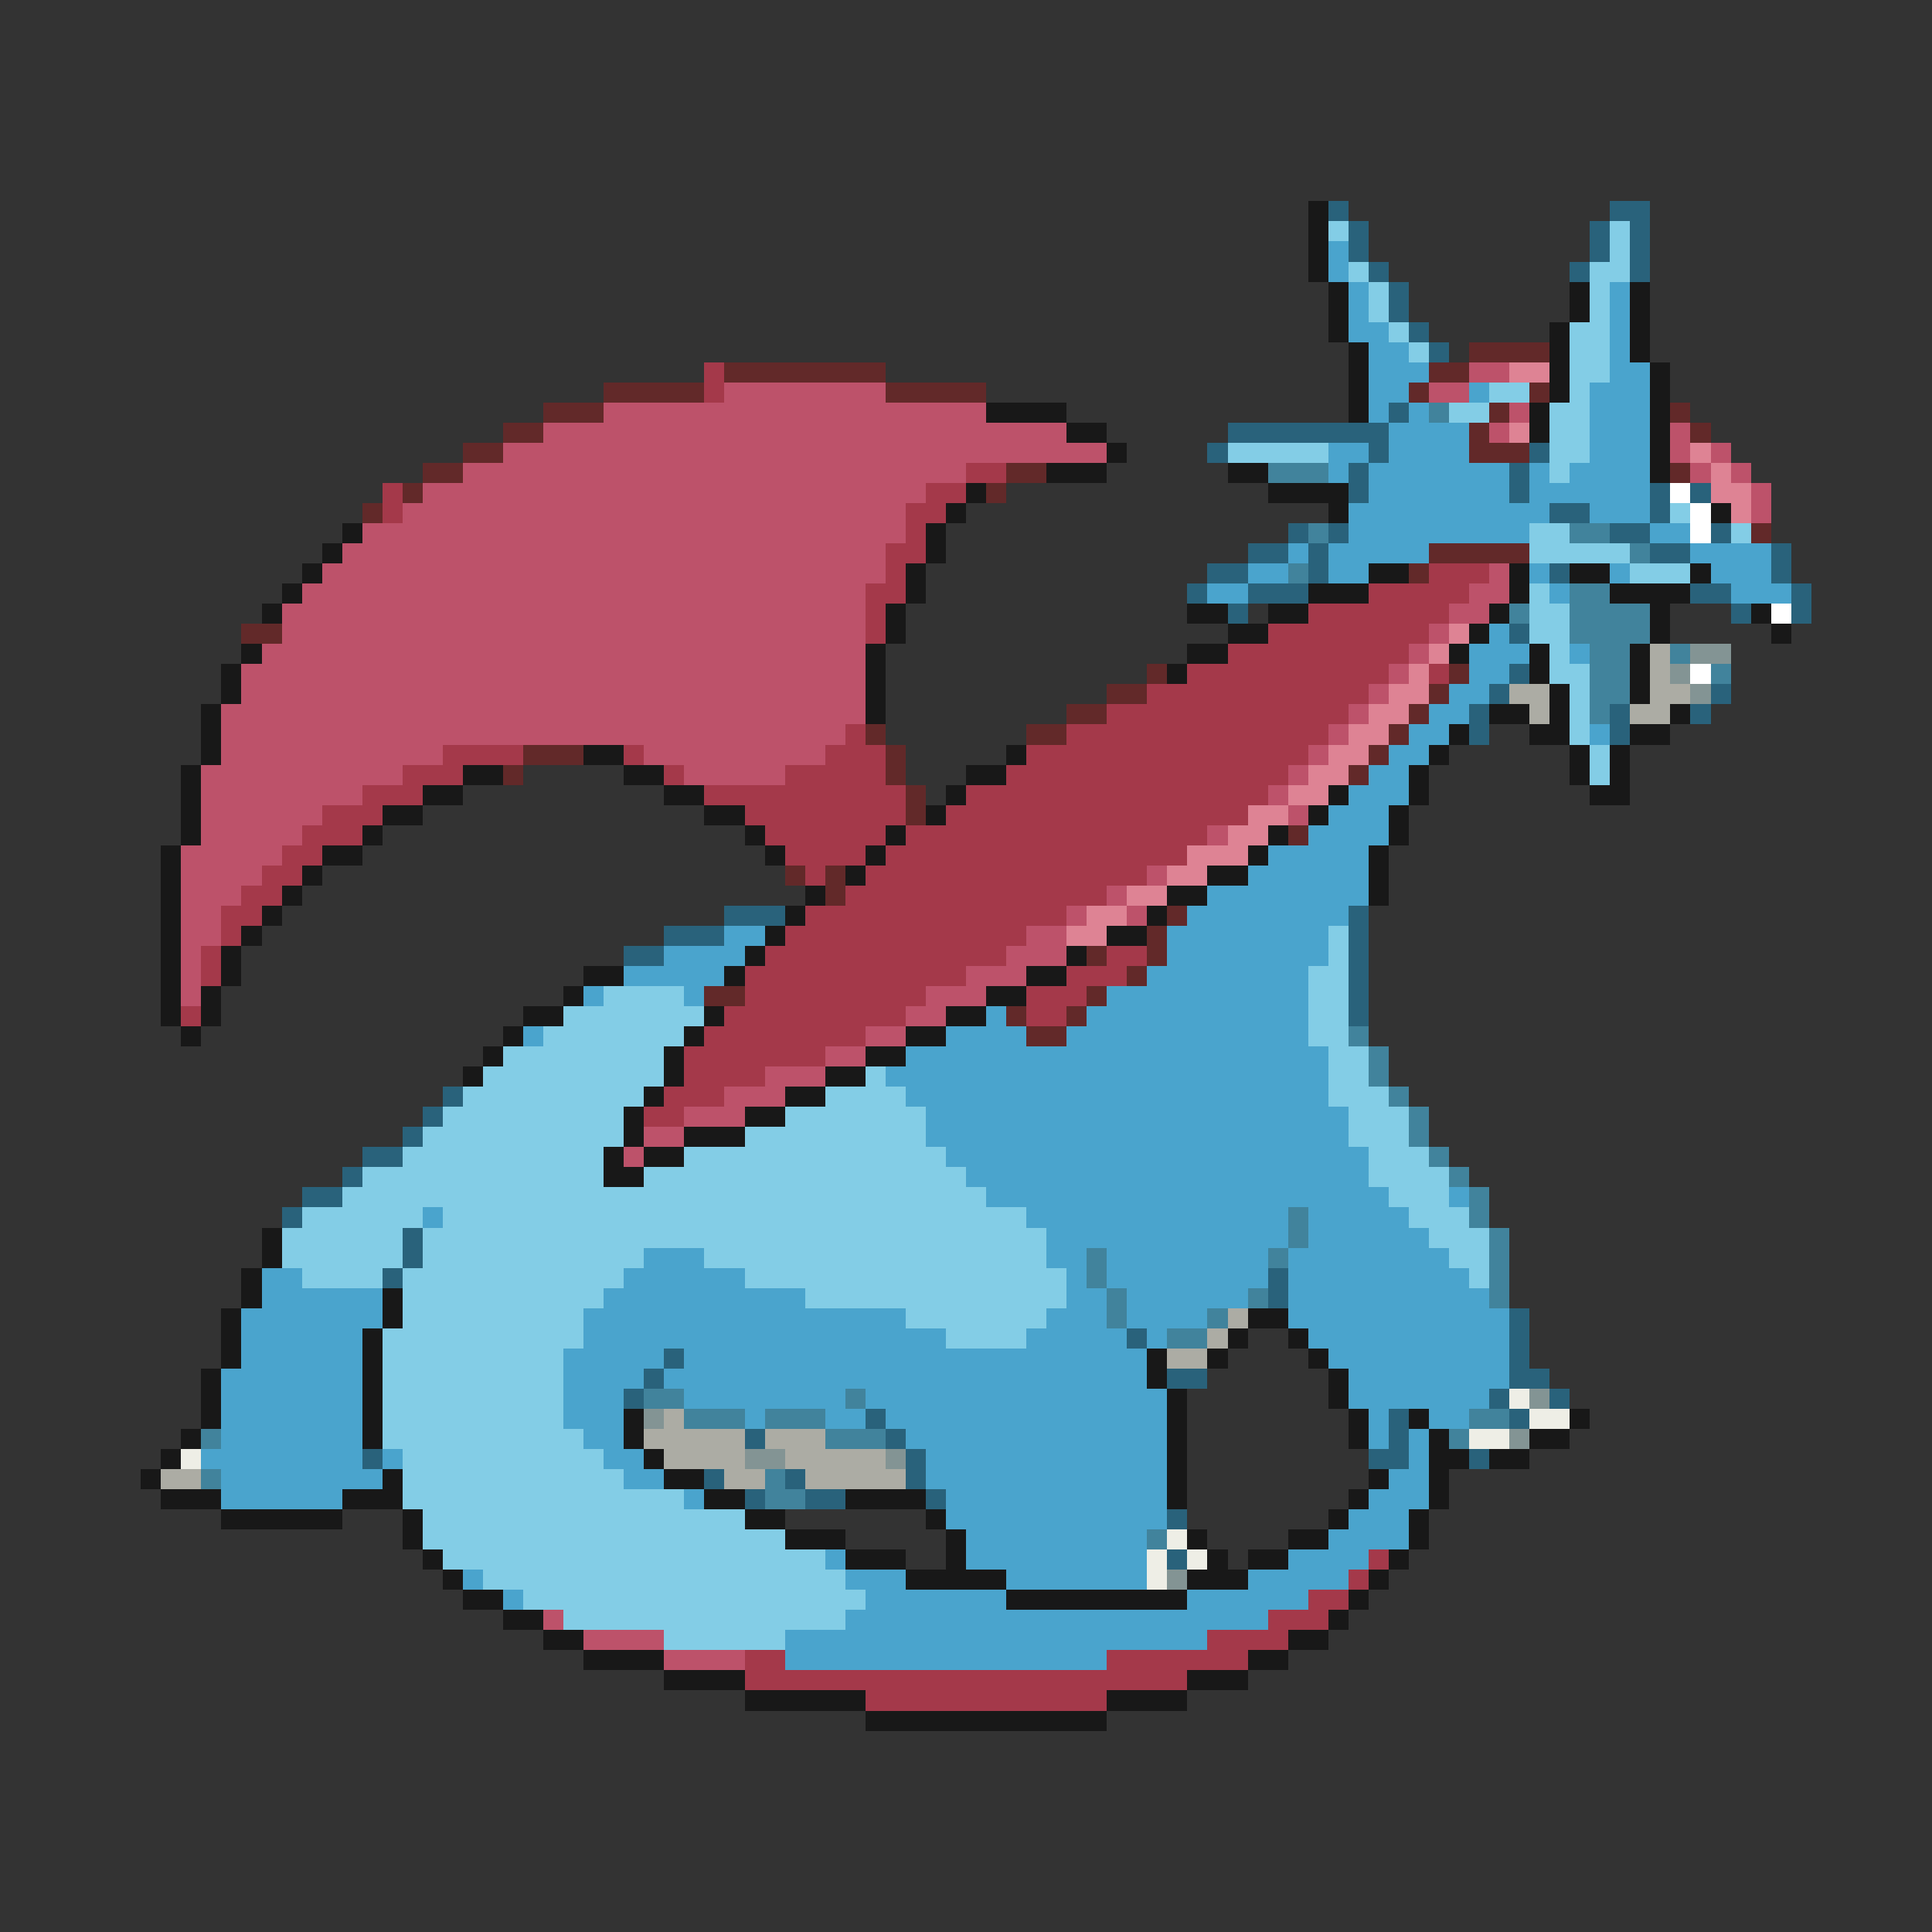 <svg xmlns="http://www.w3.org/2000/svg" viewBox="0 -0.5 96 96" shape-rendering="crispEdges">
<rect x="0" y="-0.5" width="96" height="96" fill="#333333" stroke="none"/>
<path stroke="#181818" d="M65 10h1M65 11h1M65 12h1M65 13h1M66 14h1M78 14h1M81 14h1M66 15h1M78 15h1M81 15h1M66 16h1M77 16h1M81 16h1M67 17h1M77 17h1M81 17h1M67 18h1M77 18h1M82 18h1M67 19h1M77 19h1M82 19h1M49 20h4M67 20h1M76 20h1M82 20h1M53 21h2M76 21h1M82 21h1M55 22h1M82 22h1M52 23h3M61 23h2M82 23h1M48 24h1M63 24h4M47 25h1M66 25h1M85 25h1M17 26h1M46 26h1M16 27h1M46 27h1M15 28h1M45 28h1M68 28h2M75 28h1M78 28h2M84 28h1M14 29h1M45 29h1M65 29h3M75 29h1M80 29h4M13 30h1M44 30h1M59 30h2M63 30h2M74 30h1M82 30h1M87 30h1M44 31h1M61 31h2M73 31h1M82 31h1M88 31h1M12 32h1M43 32h1M59 32h2M72 32h1M76 32h1M81 32h1M11 33h1M43 33h1M58 33h1M76 33h1M81 33h1M11 34h1M43 34h1M77 34h1M81 34h1M10 35h1M43 35h1M74 35h2M77 35h1M83 35h1M10 36h1M72 36h1M76 36h2M81 36h2M10 37h1M29 37h2M50 37h1M71 37h1M78 37h1M80 37h1M9 38h1M23 38h2M31 38h2M48 38h2M70 38h1M78 38h1M80 38h1M9 39h1M21 39h2M33 39h2M47 39h1M66 39h1M70 39h1M79 39h2M9 40h1M19 40h2M35 40h2M46 40h1M65 40h1M69 40h1M9 41h1M18 41h1M37 41h1M44 41h1M63 41h1M69 41h1M8 42h1M16 42h2M38 42h1M43 42h1M62 42h1M68 42h1M8 43h1M15 43h1M42 43h1M60 43h2M68 43h1M8 44h1M14 44h1M40 44h1M58 44h2M68 44h1M8 45h1M13 45h1M39 45h1M57 45h1M8 46h1M12 46h1M38 46h1M55 46h2M8 47h1M11 47h1M37 47h1M53 47h1M8 48h1M11 48h1M29 48h2M36 48h1M51 48h2M8 49h1M10 49h1M28 49h1M49 49h2M8 50h1M10 50h1M26 50h2M35 50h1M47 50h2M9 51h1M25 51h1M34 51h1M45 51h2M24 52h1M33 52h1M43 52h2M23 53h1M33 53h1M41 53h2M32 54h1M39 54h2M31 55h1M37 55h2M31 56h1M34 56h3M30 57h1M32 57h2M30 58h2M13 61h1M13 62h1M12 63h1M12 64h1M19 64h1M11 65h1M19 65h1M62 65h2M11 66h1M18 66h1M61 66h1M64 66h1M11 67h1M18 67h1M57 67h1M60 67h1M65 67h1M10 68h1M18 68h1M57 68h1M66 68h1M10 69h1M18 69h1M58 69h1M66 69h1M10 70h1M18 70h1M31 70h1M58 70h1M67 70h1M70 70h1M78 70h1M9 71h1M18 71h1M31 71h1M58 71h1M67 71h1M71 71h1M76 71h2M8 72h1M32 72h1M58 72h1M71 72h2M74 72h2M7 73h1M19 73h1M33 73h2M58 73h1M68 73h1M71 73h1M8 74h3M17 74h3M35 74h2M42 74h4M58 74h1M67 74h1M71 74h1M11 75h6M20 75h1M37 75h2M46 75h1M66 75h1M70 75h1M20 76h1M39 76h3M47 76h1M59 76h1M64 76h2M70 76h1M21 77h1M42 77h3M47 77h1M60 77h1M62 77h2M69 77h1M22 78h1M45 78h5M59 78h3M68 78h1M23 79h2M50 79h9M67 79h1M25 80h2M66 80h1M27 81h2M64 81h2M29 82h4M62 82h2M33 83h4M59 83h3M37 84h6M55 84h4M43 85h12" />
<path stroke="#29627b" d="M66 10h1M80 10h2M67 11h1M79 11h1M81 11h1M67 12h1M79 12h1M81 12h1M68 13h1M78 13h1M81 13h1M69 14h1M69 15h1M70 16h1M71 17h1M69 20h1M61 21h8M60 22h1M68 22h1M76 22h1M67 23h1M75 23h1M67 24h1M75 24h1M82 24h1M84 24h1M77 25h2M82 25h1M64 26h1M66 26h1M80 26h2M85 26h1M62 27h2M65 27h1M82 27h2M88 27h1M60 28h2M65 28h1M77 28h1M88 28h1M59 29h1M62 29h3M84 29h2M89 29h1M61 30h1M86 30h1M89 30h1M75 31h1M75 33h1M74 34h1M85 34h1M73 35h1M80 35h1M84 35h1M73 36h1M80 36h1M36 45h3M67 45h1M33 46h3M67 46h1M31 47h2M67 47h1M67 48h1M67 49h1M67 50h1M22 54h1M21 55h1M20 56h1M18 57h2M17 58h1M15 59h2M14 60h1M20 61h1M20 62h1M19 63h1M63 63h1M63 64h1M75 65h1M56 66h1M75 66h1M33 67h1M75 67h1M32 68h1M58 68h2M75 68h2M31 69h1M74 69h1M77 69h1M43 70h1M69 70h1M75 70h1M37 71h1M44 71h1M69 71h1M18 72h1M45 72h1M68 72h2M73 72h1M35 73h1M39 73h1M45 73h1M37 74h1M40 74h2M46 74h1M58 75h1M58 77h1" />
<path stroke="#83cde6" d="M66 11h1M80 11h1M80 12h1M67 13h1M79 13h2M68 14h1M79 14h1M68 15h1M79 15h1M69 16h1M78 16h2M70 17h1M78 17h2M78 18h2M74 19h2M78 19h1M72 20h2M77 20h2M77 21h2M61 22h5M77 22h2M77 23h1M83 25h1M76 26h2M86 26h1M76 27h5M81 28h3M76 29h1M76 30h2M76 31h2M77 32h1M77 33h2M78 34h1M78 35h1M78 36h1M79 37h1M79 38h1M66 46h1M66 47h1M65 48h2M30 49h4M65 49h2M28 50h7M65 50h2M27 51h7M65 51h2M25 52h8M66 52h2M24 53h9M43 53h1M66 53h2M23 54h9M41 54h4M66 54h3M22 55h9M39 55h7M67 55h3M21 56h10M37 56h9M67 56h3M20 57h10M34 57h13M68 57h3M18 58h12M32 58h16M68 58h4M17 59h32M69 59h3M15 60h6M22 60h29M70 60h3M14 61h6M21 61h31M71 61h3M14 62h6M21 62h11M35 62h17M72 62h2M15 63h4M20 63h11M37 63h16M73 63h1M20 64h10M40 64h13M20 65h9M45 65h7M19 66h10M47 66h4M19 67h9M19 68h9M19 69h9M19 70h9M19 71h10M20 72h10M20 73h11M20 74h14M21 75h16M21 76h18M22 77h19M24 78h18M26 79h17M28 80h14M33 81h6" />
<path stroke="#4aa4cd" d="M66 12h1M66 13h1M67 14h1M80 14h1M67 15h1M80 15h1M67 16h2M80 16h1M68 17h2M80 17h1M68 18h3M80 18h2M68 19h2M73 19h1M79 19h3M68 20h1M70 20h1M79 20h3M69 21h4M79 21h3M66 22h2M69 22h4M79 22h3M66 23h1M68 23h7M76 23h1M78 23h4M68 24h7M76 24h6M67 25h10M79 25h3M67 26h9M82 26h2M64 27h1M66 27h5M84 27h4M62 28h2M66 28h2M76 28h1M80 28h1M85 28h3M60 29h2M77 29h1M86 29h3M74 31h1M73 32h3M78 32h1M73 33h2M72 34h2M71 35h2M70 36h2M79 36h1M69 37h2M68 38h2M67 39h3M66 40h3M65 41h4M63 42h5M62 43h6M60 44h8M59 45h8M36 46h2M58 46h8M33 47h4M58 47h8M31 48h5M57 48h8M29 49h1M34 49h1M55 49h10M49 50h1M54 50h11M26 51h1M47 51h4M53 51h12M45 52h21M44 53h22M45 54h21M46 55h21M46 56h21M47 57h21M48 58h20M49 59h20M72 59h1M21 60h1M51 60h13M65 60h5M52 61h12M65 61h6M32 62h3M52 62h2M55 62h8M64 62h8M13 63h2M31 63h6M53 63h1M55 63h8M64 63h9M13 64h6M30 64h10M53 64h2M56 64h6M64 64h10M12 65h7M29 65h16M52 65h3M56 65h4M64 65h11M12 66h6M29 66h18M51 66h5M57 66h1M65 66h10M12 67h6M28 67h5M34 67h23M66 67h9M11 68h7M28 68h4M33 68h24M67 68h8M11 69h7M28 69h3M34 69h8M43 69h15M67 69h7M11 70h7M28 70h3M37 70h1M41 70h2M44 70h14M68 70h1M71 70h2M11 71h7M29 71h2M45 71h13M68 71h1M70 71h1M10 72h8M19 72h1M30 72h2M46 72h12M70 72h1M11 73h8M31 73h2M46 73h12M69 73h2M11 74h6M34 74h1M47 74h11M68 74h3M47 75h11M67 75h3M48 76h9M66 76h4M41 77h1M48 77h9M64 77h4M23 78h1M42 78h3M50 78h7M62 78h5M25 79h1M43 79h7M59 79h6M42 80h21M39 81h21M39 82h16" />
<path stroke="#622929" d="M73 17h4M36 18h8M71 18h2M30 19h5M44 19h5M70 19h1M76 19h1M27 20h3M74 20h1M83 20h1M25 21h2M73 21h1M84 21h1M23 22h2M73 22h3M21 23h2M50 23h2M83 23h1M20 24h1M49 24h1M18 25h1M87 26h1M71 27h5M70 28h1M12 31h2M57 33h1M72 33h1M55 34h2M71 34h1M53 35h2M70 35h1M43 36h1M51 36h2M69 36h1M26 37h3M44 37h1M68 37h1M25 38h1M44 38h1M67 38h1M45 39h1M45 40h1M64 41h1M39 43h1M41 43h1M41 44h1M58 45h1M57 46h1M54 47h1M57 47h1M56 48h1M35 49h2M54 49h1M50 50h1M53 50h1M51 51h2" />
<path stroke="#a4394a" d="M35 18h1M35 19h1M48 23h2M19 24h1M46 24h2M19 25h1M45 25h2M45 26h1M44 27h2M44 28h1M71 28h3M43 29h2M68 29h5M43 30h1M65 30h7M43 31h1M63 31h8M61 32h9M59 33h10M71 33h1M57 34h11M55 35h12M42 36h1M53 36h13M22 37h4M31 37h1M41 37h3M51 37h14M20 38h3M33 38h1M39 38h5M50 38h14M18 39h3M35 39h10M48 39h15M16 40h3M37 40h8M47 40h15M15 41h3M38 41h6M45 41h15M14 42h2M39 42h4M44 42h15M13 43h2M40 43h1M43 43h14M12 44h2M42 44h13M11 45h2M40 45h13M11 46h1M39 46h12M10 47h1M38 47h12M55 47h2M10 48h1M37 48h11M53 48h3M37 49h9M51 49h3M9 50h1M36 50h9M51 50h2M35 51h8M34 52h7M34 53h4M33 54h3M32 55h2M68 77h1M67 78h1M65 79h2M63 80h3M60 81h4M37 82h2M55 82h7M37 83h22M43 84h12" />
<path stroke="#bd526a" d="M73 18h2M36 19h8M71 19h2M30 20h19M75 20h1M27 21h26M74 21h1M83 21h1M25 22h30M83 22h1M85 22h1M23 23h25M84 23h1M86 23h1M21 24h25M87 24h1M20 25h25M87 25h1M18 26h27M17 27h27M16 28h28M74 28h1M15 29h28M73 29h2M14 30h29M72 30h2M14 31h29M71 31h1M13 32h30M70 32h1M12 33h31M69 33h1M12 34h31M68 34h1M11 35h32M67 35h1M11 36h31M66 36h1M11 37h11M32 37h9M65 37h1M10 38h10M34 38h5M64 38h1M10 39h8M63 39h1M10 40h6M64 40h1M10 41h5M60 41h1M9 42h5M9 43h4M57 43h1M9 44h3M55 44h1M9 45h2M53 45h1M56 45h1M9 46h2M51 46h2M9 47h1M50 47h3M9 48h1M48 48h3M9 49h1M46 49h3M45 50h2M43 51h2M41 52h2M38 53h3M36 54h3M34 55h3M32 56h2M31 57h1M27 80h1M29 81h4M33 82h4" />
<path stroke="#de8394" d="M75 18h2M75 21h1M84 22h1M85 23h1M85 24h2M86 25h1M72 31h1M71 32h1M70 33h1M69 34h2M68 35h2M67 36h2M66 37h2M65 38h2M64 39h2M62 40h2M61 41h2M59 42h3M58 43h2M56 44h2M54 45h2M53 46h2" />
<path stroke="#41839c" d="M71 20h1M63 23h3M65 26h1M78 26h2M81 27h1M64 28h1M78 29h2M75 30h1M78 30h4M78 31h4M79 32h2M83 32h1M79 33h2M85 33h1M79 34h2M79 35h1M67 51h1M68 52h1M68 53h1M69 54h1M70 55h1M70 56h1M71 57h1M72 58h1M73 59h1M64 60h1M73 60h1M64 61h1M74 61h1M54 62h1M63 62h1M74 62h1M54 63h1M74 63h1M55 64h1M62 64h1M74 64h1M55 65h1M60 65h1M58 66h2M32 69h2M42 69h1M34 70h3M38 70h3M73 70h2M10 71h1M41 71h3M72 71h1M10 73h1M38 73h1M38 74h2M57 76h1" />
<path stroke="#ffffff" d="M83 24h1M84 25h1M84 26h1M88 30h1M84 33h1" />
<path stroke="#acaca4" d="M82 32h1M82 33h1M75 34h2M82 34h2M76 35h1M81 35h2M61 65h1M60 66h1M58 67h2M33 70h1M32 71h5M38 71h3M33 72h4M39 72h5M8 73h2M36 73h2M40 73h5" />
<path stroke="#839494" d="M84 32h2M83 33h1M84 34h1M76 69h1M32 70h1M75 71h1M37 72h2M44 72h1M58 78h1" />
<path stroke="#eeeee6" d="M75 69h1M76 70h2M73 71h2M9 72h1M58 76h1M57 77h1M59 77h1M57 78h1" />
</svg>